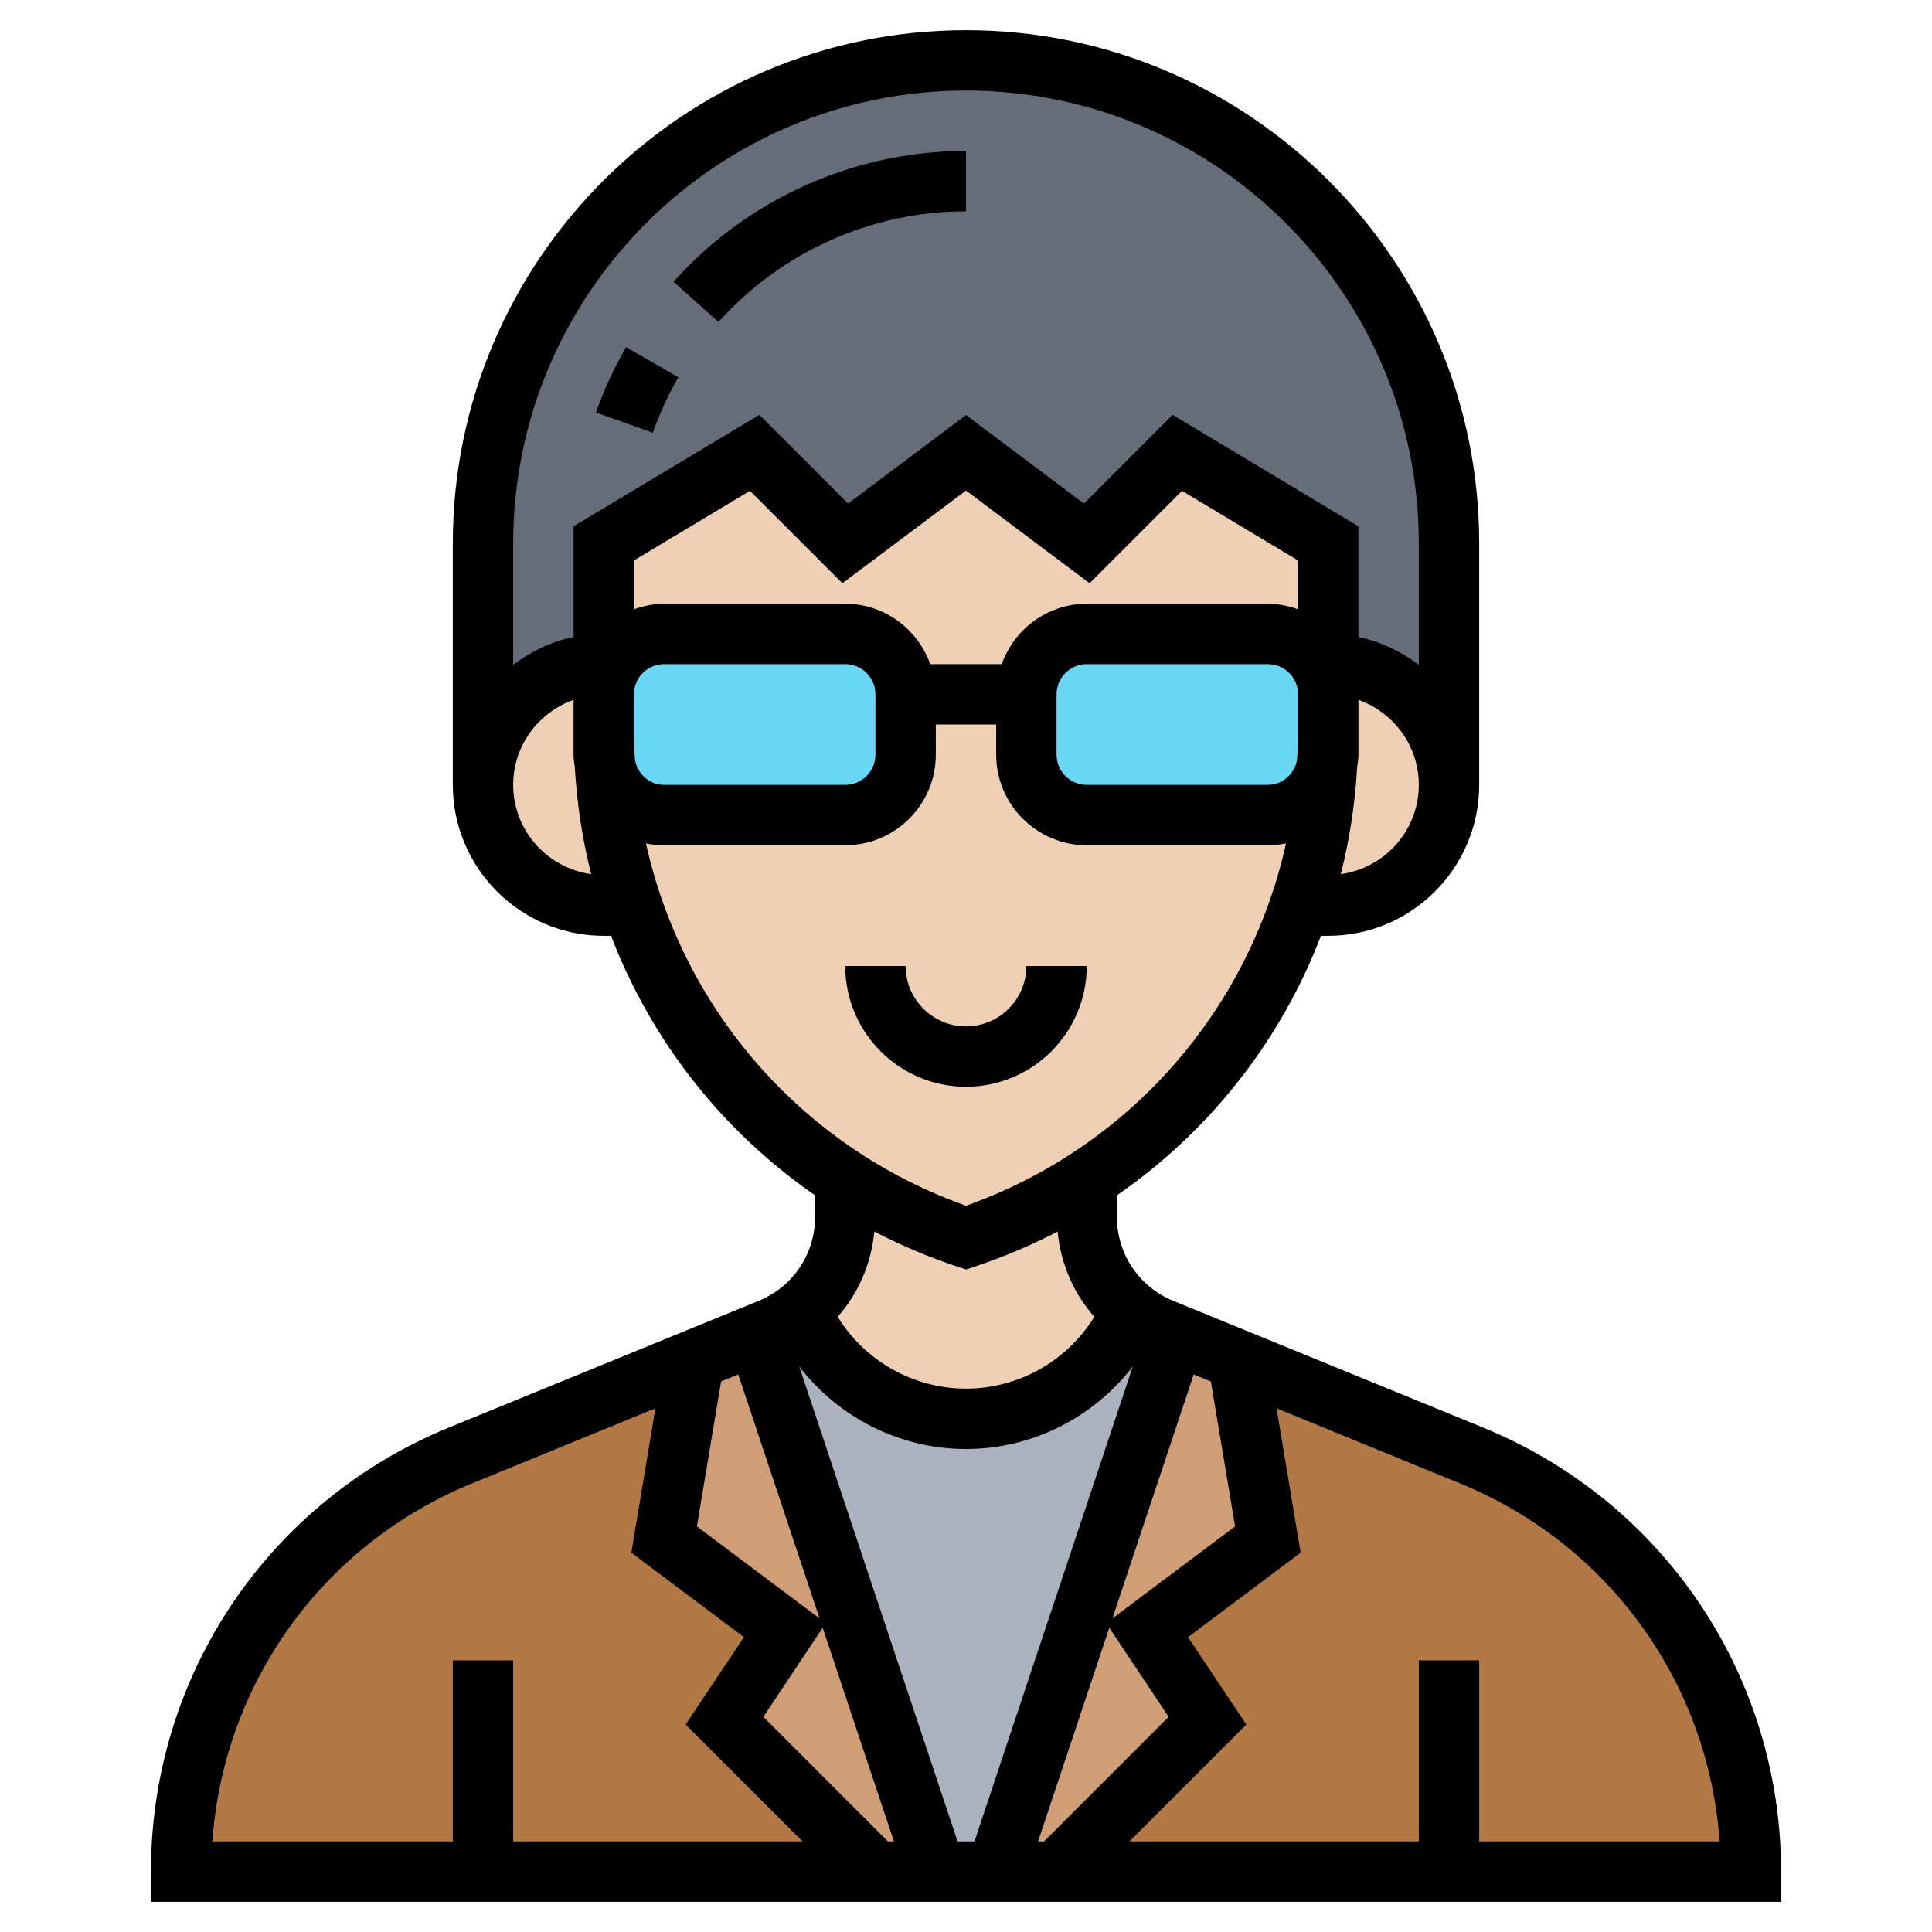 <svg id="Layer_35" enable-background="new 0 0 64 64" height="512" viewBox="0 0 64 64" width="512" xmlns="http://www.w3.org/2000/svg"><path d="m48 18v8c0-1.1-.45-2.1-1.17-2.83-.73-.72-1.73-1.17-2.83-1.17v-4l-5-3-3 3-4-3-4 3-3-3-5 3v4c-2.21 0-4 1.79-4 4v-8c0-8.84 7.16-16 16-16 4.42 0 8.42 1.79 11.32 4.68 2.89 2.9 4.68 6.9 4.68 11.32z" fill="#656d78"/><path d="m16 62h-10c0-6.05 3.66-11.5 9.26-13.79l7.73-3.16-.99 5.95 4 3-2 3 5 5z" fill="#b27946"/><path d="m48 62h-13l5-5-2-3 4-3-.99-5.95 7.73 3.16c2.8 1.15 5.12 3.08 6.73 5.49 1.61 2.4 2.53 5.28 2.53 8.3z" fill="#b27946"/><path d="m38.93 44.2 2.08.85.99 5.95-4 3 2 3-5 5h-2z" fill="#cf9e76"/><path d="m25.07 44.2 5.93 17.8h-2l-5-5 2-3-4-3 .99-5.95z" fill="#cf9e76"/><path d="m38.93 44.2-5.93 17.8h-2l-5.93-17.8.44-.18c.36-.15.7-.35 1-.59.95 2.1 3.04 3.57 5.49 3.57s4.54-1.47 5.49-3.57c.3.24.64.44 1 .59z" fill="#aab2bd"/><g fill="#f0d0b4"><path d="m37.49 43.43c-.95 2.1-3.04 3.57-5.49 3.57s-4.54-1.47-5.49-3.57c.93-.75 1.49-1.89 1.49-3.12v-1.24c1.23.8 2.57 1.45 4 1.93 1.43-.48 2.77-1.13 4-1.93v1.24c0 1.23.56 2.37 1.49 3.12z"/><path d="m46.83 23.17c.72.73 1.17 1.73 1.17 2.83 0 2.21-1.79 4-4 4h-.94c.5-1.46.81-3.01.9-4.6.01-.02.01-.04.01-.06.02-.11.03-.22.03-.34v-.65-1.35-1c1.1 0 2.1.45 2.83 1.17z"/><path d="m20 23v1.35.65c0 .12.01.23.03.34 0 .02 0 .04.01.06.09 1.59.4 3.14.9 4.6h-.94c-1.1 0-2.1-.45-2.83-1.17-.72-.73-1.17-1.73-1.17-2.83 0-2.21 1.79-4 4-4z"/><path d="m39 15-3 3-4-3-4 3-3-3-5 3v4 1c0-1.1.9-2 2-2h6c1.1 0 2 .9 2 2v2c0 1.1-.9 2-2 2h-6c-.96 0-1.77-.69-1.96-1.6.09 1.59.4 3.14.9 4.6.56 1.65 1.36 3.21 2.37 4.61 1.27 1.75 2.85 3.27 4.69 4.46 1.23.8 2.57 1.45 4 1.93 1.43-.48 2.77-1.13 4-1.93 3.32-2.15 5.8-5.35 7.06-9.07.5-1.46.81-3.01.9-4.6-.19.91-1 1.6-1.96 1.6h-6c-1.1 0-2-.9-2-2v-2c0-1.1.9-2 2-2h6c1.1 0 2 .9 2 2v-1-4z"/></g><path d="m44 23v1.35c0 .33-.01.66-.03.99 0 .02 0 .04-.01.06-.19.91-1 1.6-1.96 1.6h-6c-1.1 0-2-.9-2-2v-2c0-1.1.9-2 2-2h6c1.1 0 2 .9 2 2z" fill="#69d6f4"/><path d="m30 23v2c0 1.1-.9 2-2 2h-6c-.96 0-1.77-.69-1.96-1.6-.01-.02-.01-.04-.01-.06-.02-.33-.03-.66-.03-.99v-1.35c0-1.1.9-2 2-2h6c1.1 0 2 .9 2 2z" fill="#69d6f4"/><path d="m36 32h-2c0 1.103-.897 2-2 2s-2-.897-2-2h-2c0 2.206 1.794 4 4 4s4-1.794 4-4z"/><path d="m32 7v-2c-3.693 0-7.225 1.58-9.689 4.333l1.49 1.334c2.086-2.331 5.074-3.667 8.199-3.667z"/><path d="m22.471 12.5-1.73-1.002c-.398.688-.735 1.418-1 2.168l1.885.667c.224-.634.508-1.25.845-1.833z"/><path d="m49.123 47.288-10.259-4.197c-1.133-.463-1.864-1.553-1.864-2.777v-.718c3.077-2.126 5.427-5.126 6.759-8.596h.241c2.757 0 5-2.243 5-5v-8c0-9.374-7.626-17-17-17s-17 7.626-17 17v8c0 2.757 2.243 5 5 5h.241c1.332 3.471 3.682 6.47 6.759 8.596v.718c0 1.224-.731 2.313-1.864 2.776l-10.259 4.197c-6 2.455-9.877 8.231-9.877 14.713v1h54v-1c0-6.482-3.877-12.258-9.877-14.712zm-8.209 3.276-4.065 3.049 2.694-8.083.569.233zm-17.027-4.801.569-.233 2.694 8.083-4.065-3.049zm3.366 8.159 2.36 7.078h-.199l-4.127-4.127zm-.777-8.654c1.307 1.691 3.329 2.732 5.524 2.732s4.217-1.041 5.524-2.732l-5.244 15.732h-.56zm10.271 8.654 1.966 2.951-4.127 4.127h-.199zm5.253-27.922h-6c-.552 0-1-.449-1-1v-2c0-.551.448-1 1-1h6c.552 0 1 .449 1 1v1.351c0 .27-.018.537-.031.804-.078.475-.472.845-.969.845zm-8.816-4h-2.369c-.414-1.161-1.514-2-2.816-2h-6c-.352 0-.686.072-1 .184v-1.618l3.845-2.307 3.062 3.061 4.094-3.07 4.094 3.07 3.062-3.061 3.844 2.307v1.618c-.314-.112-.648-.184-1-.184h-6c-1.302 0-2.402.839-2.816 2zm-12.153 3.155c-.013-.267-.031-.534-.031-.804v-1.351c0-.551.448-1 1-1h6c.552 0 1 .449 1 1v2c0 .551-.448 1-1 1h-6c-.497 0-.891-.37-.969-.845zm23.383 3.803c.293-1.145.474-2.329.543-3.538.02-.138.043-.276.043-.42v-.649-1.167c1.161.414 2 1.514 2 2.816 0 1.512-1.129 2.754-2.586 2.958zm-12.414-25.958c8.271 0 15 6.729 15 15v4.026c-.584-.442-1.257-.773-2-.924v-3.667l-6.155-3.693-2.938 2.939-3.907-2.931-3.906 2.93-2.938-2.939-6.156 3.693v3.667c-.743.152-1.416.482-2 .924v-4.025c0-8.271 6.729-15 15-15zm-15 23c0-1.302.839-2.402 2-2.816v1.167.649c0 .144.023.282.042.42.069 1.209.25 2.393.543 3.538-1.456-.204-2.585-1.446-2.585-2.958zm4.399 1.939c.194.04.395.061.601.061h6c1.654 0 3-1.346 3-3v-1h2v1c0 1.654 1.346 3 3 3h6c.206 0 .407-.021.601-.061-1.215 5.488-5.159 10.068-10.601 12.003-5.442-1.935-9.386-6.515-10.601-12.003zm10.285 14.009.316.106.316-.105c.947-.316 1.855-.702 2.719-1.152.102 1.065.529 2.048 1.215 2.825-.902 1.462-2.504 2.378-4.25 2.378s-3.348-.916-4.251-2.379c.686-.777 1.113-1.76 1.215-2.825.864.45 1.773.837 2.72 1.152zm-16.049 7.192 6.076-2.486-.797 4.782 3.729 2.797-1.931 2.895 3.874 3.872h-9.586v-6h-2v6h-7.965c.373-5.255 3.665-9.842 8.6-11.86zm33.365 11.86v-6h-2v6h-9.586l3.873-3.873-1.931-2.895 3.729-2.797-.797-4.782 6.076 2.486c4.935 2.019 8.227 6.605 8.6 11.86h-7.964z"/></svg>